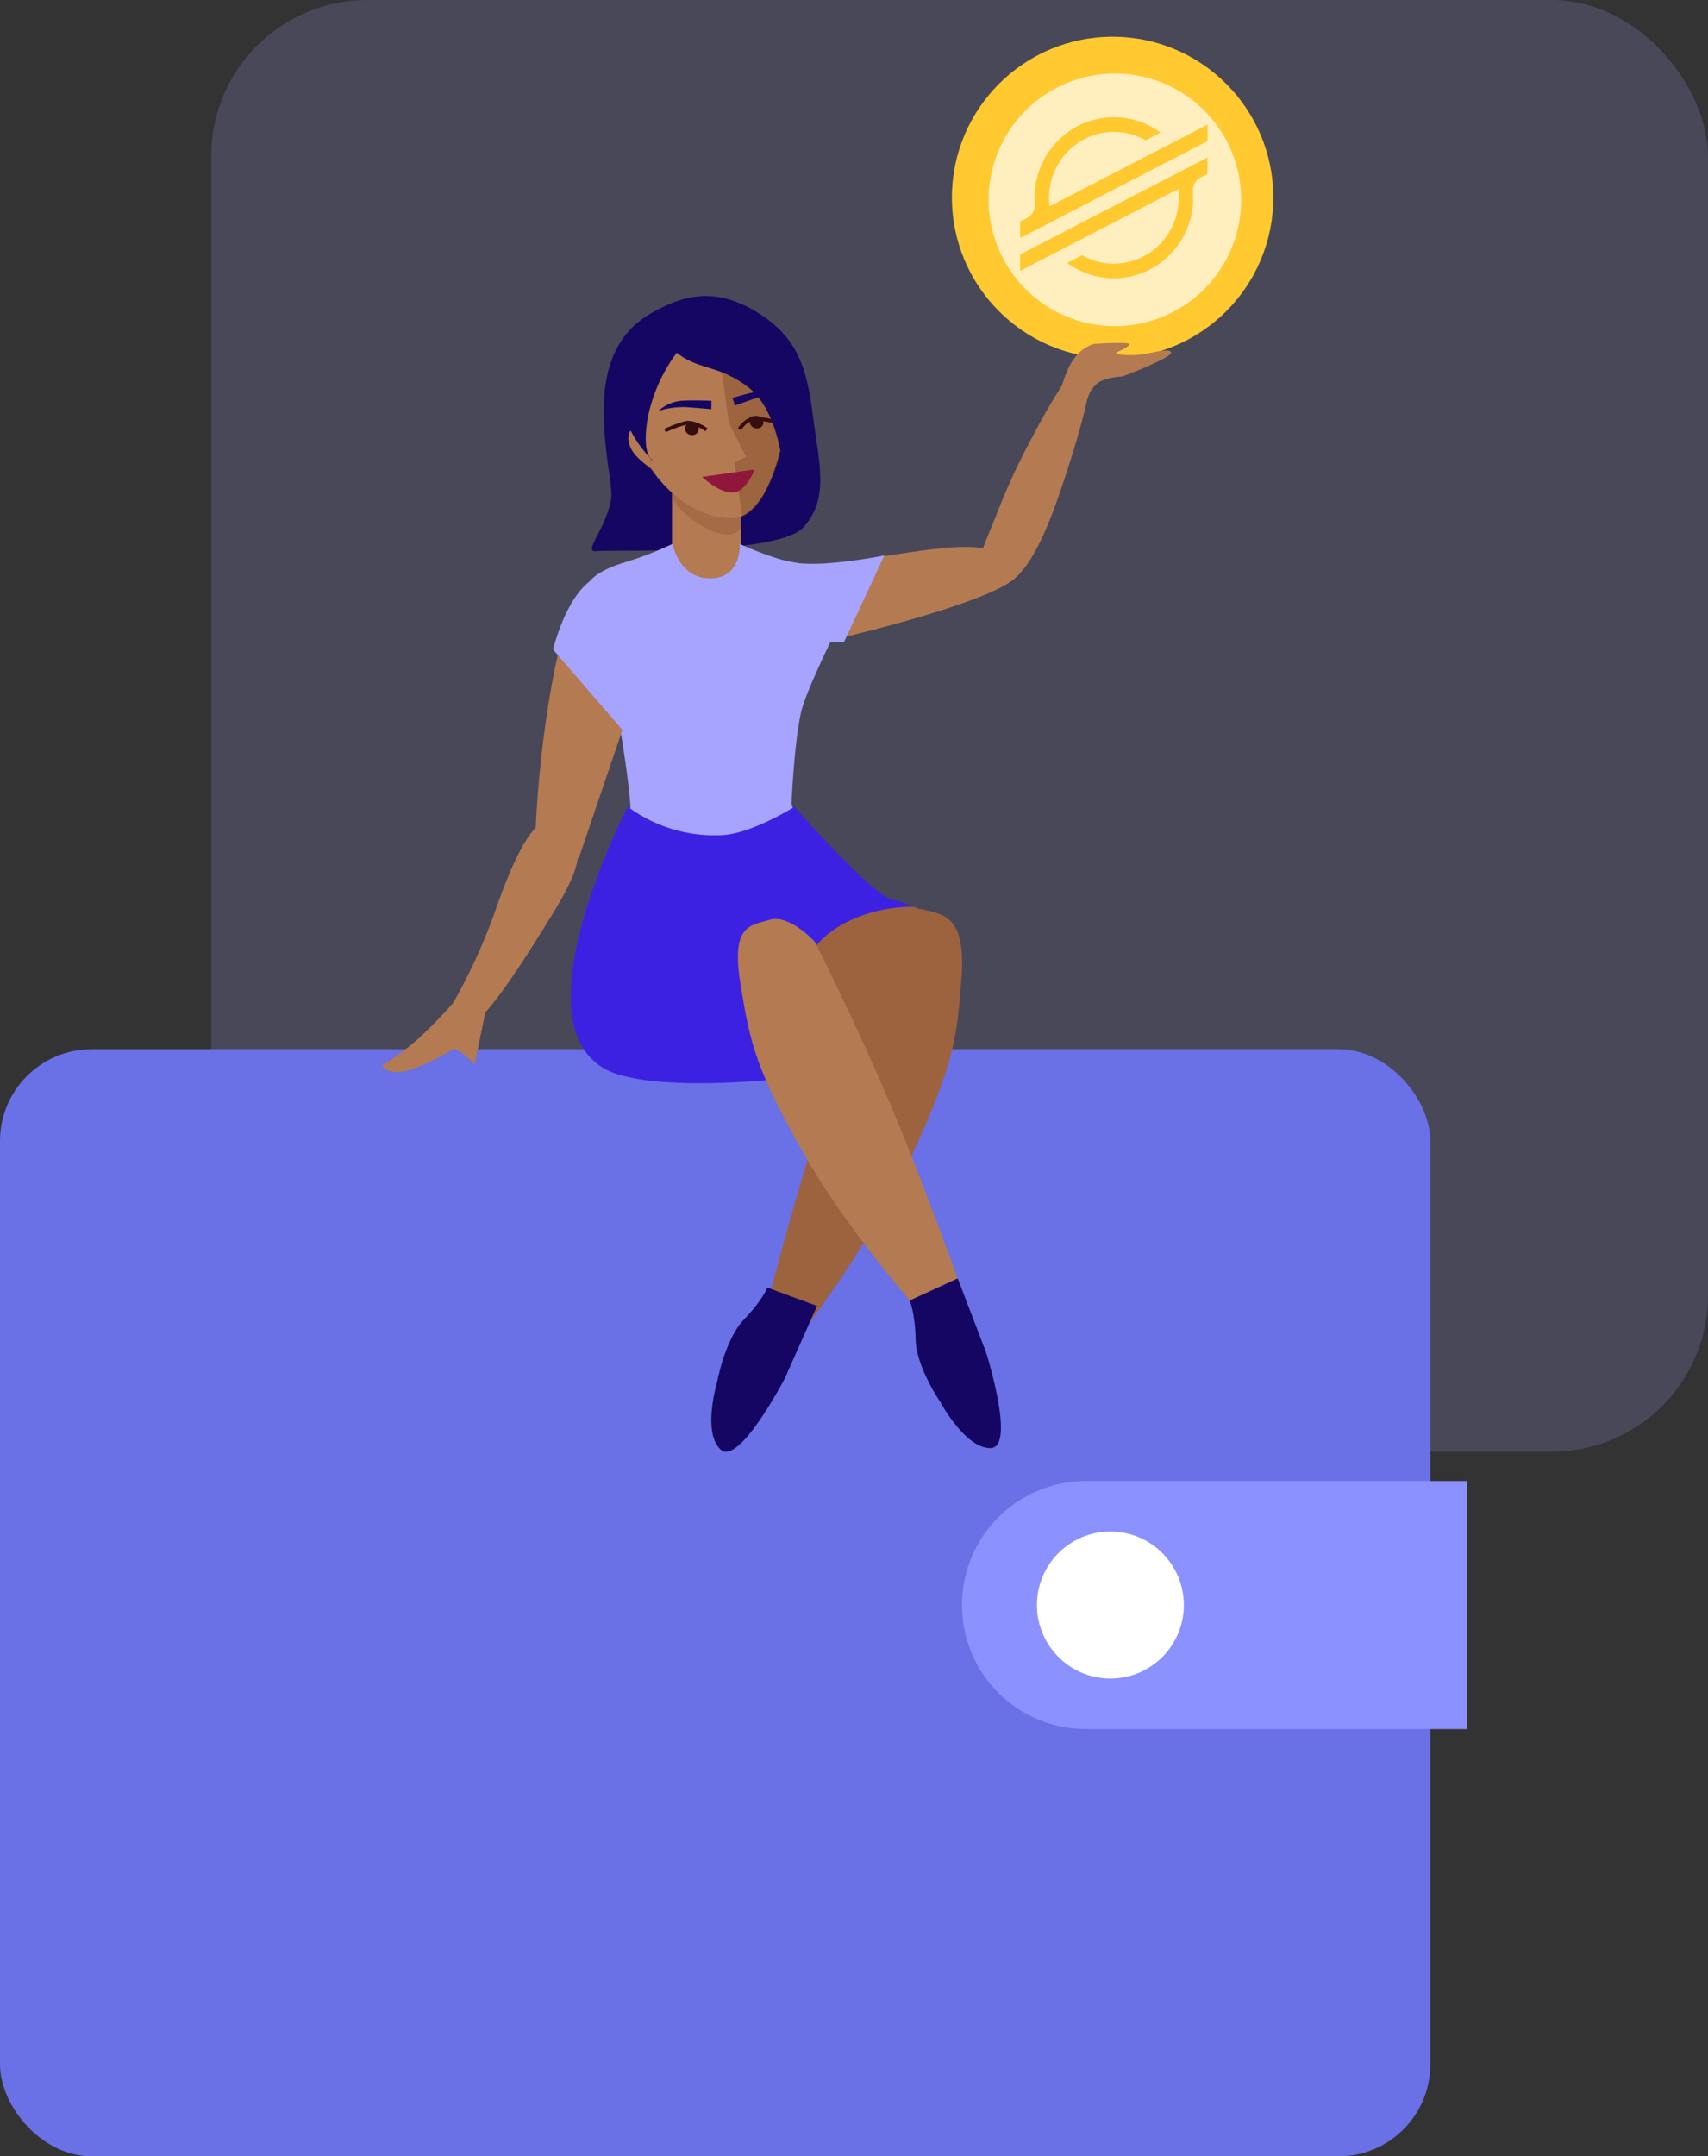 <svg xmlns="http://www.w3.org/2000/svg" xmlns:xlink="http://www.w3.org/1999/xlink" width="372" height="469.383" viewBox="0 0 372 469.383">
  <rect x="0" y="0" width="372" height="469.383" fill="#333333" stroke="none"/>
  <defs>
    <clipPath id="clip-path">
      <rect id="Rectangle_1405" data-name="Rectangle 1405" width="41" height="41" transform="translate(475.805 496)" fill="#ffc92f" stroke="#707070" stroke-width="1"/>
    </clipPath>
  </defs>
  <g id="hot-wallet" transform="translate(-58.482 -71.617)">
    <rect id="Rectangle_1580" data-name="Rectangle 1580" width="326" height="316" rx="34" transform="translate(104.482 71.617)" fill="#a6a4ff" opacity="0.186"/>
    <g id="wallet" transform="translate(13.482 -344)">
      <rect id="Rectangle_978" data-name="Rectangle 978" width="311.518" height="241" rx="20" transform="translate(45 644)" fill="#6a70e5"/>
      <g id="Group_971" data-name="Group 971" transform="translate(254.518 738)">
        <path id="Rectangle_979" data-name="Rectangle 979" d="M27,0h83a0,0,0,0,1,0,0V54a0,0,0,0,1,0,0H27A27,27,0,0,1,0,27v0A27,27,0,0,1,27,0Z" fill="#8b91ff"/>
      </g>
      <circle id="Ellipse_36" data-name="Ellipse 36" cx="16" cy="16" r="16" transform="translate(270.839 749)" fill="#fff"/>
    </g>
    <g id="lia5" transform="translate(-905.5 -802.394)">
      <path id="hair-back" d="M268.59,392.53c-6.346,1.894-11.881,6.891-14.455,17.2s-1.866,17.808-3.229,20.678c-2.945,6.2-8.559,9.576-5.43,9.889s38.305,9.96,45.171,4.993,6.3-12.732,7.367-23.467.413-17.614-7.54-25.025S274.936,390.636,268.59,392.53Z" transform="translate(755.717 620.19) rotate(-13)" fill="#140662"/>
      <path id="torso" d="M102.419,143.673a77.145,77.145,0,0,1-7.435,3.04c-3.092,1.084-7.115,1.9-9.959,4.376-4.817,4.192,3.877,19.938,5.955,32.324s2.356,17.22,2.356,17.22l-7.021,23.5a235.052,235.052,0,0,0,29.477,1.589c13.336-.379,21.567-3.889,21.567-3.889l-9.392-21.2s.886-13.655,2.376-20.445,11.877-22.679,6.149-28.307c-2.641-2.594-6.956-3.62-11.161-4.872a55.978,55.978,0,0,1-8.3-3.337Z" transform="translate(1008.058 848.74)" fill="#b47a52"/>
      <g id="neck" transform="translate(1110.336 971.74)">
        <rect id="Rectangle_2" data-name="Rectangle 2" width="15" height="24" transform="translate(0)" fill="#b47a52"/>
        <path id="Intersection_2" data-name="Intersection 2" d="M2.428,8.645A22.972,22.972,0,0,1,0,5.706V0H15V12.055a3.254,3.254,0,0,1-2.227,1.582,4.581,4.581,0,0,1-.535.03C9.238,13.668,4.75,11.066,2.428,8.645Z" transform="translate(0 5)" fill="#673115" opacity="0.2"/>
      </g>
      <g id="face" transform="translate(994.858 864.386) rotate(-8)">
        <path id="Path_4" data-name="Path 4" d="M306.7,416.259c-3.632-11.25,2-20.467,5.56-22.436s11.449-5.136,17.634-1.57,10.762,7.828,9.365,18.425a40.548,40.548,0,0,1-6.723,17.077c-2.4,3.415-5.364,5.832-8.074,5.69C318.4,433.127,310.331,427.508,306.7,416.259Z" transform="matrix(0.999, -0.035, 0.035, 0.999, -228.099, -282.525)" fill="#b47a52"/>
        <path id="face-shadow" d="M21.752,8.905a11.807,11.807,0,0,1,2.046.868c6.3,3.4,10.279,5.459,10.782,13.962a35.9,35.9,0,0,1-7.476,23.4,10.971,10.971,0,0,1-5.351,4.073Z" transform="translate(90.748 88)" fill="#673115" opacity="0.3"/>
        <path id="Path_6" data-name="Path 6" d="M328.384,410.146l2.66,8.814-4.23,1.136Z" transform="matrix(0.999, -0.035, 0.035, 0.999, -230.229, -280.612)" fill="#b47a52"/>
        <path id="Path_7" data-name="Path 7" d="M323,410.467l-.323-.372c-.222-.269-2.153-2.108-3.828-2.108a26.251,26.251,0,0,0-4.686.608" transform="matrix(0.996, -0.087, 0.087, 0.996, -249.989, -261.414)" fill="none" stroke="#360e0e" stroke-width="0.8"/>
        <path id="Path_8" data-name="Path 8" d="M314.34,410.467s1.5-2.191,3.273-2.191a19.139,19.139,0,0,1,4.417.82" transform="matrix(0.995, 0.105, -0.105, 0.995, -155.102, -321.259)" fill="none" stroke="#360e0e" stroke-width="0.8"/>
        <path id="Path_9" data-name="Path 9" d="M1.154,0c.637,0,1.731.606,1.731,1.435A1.33,1.33,0,0,1,1.658,2.9,1.621,1.621,0,0,1,0,1.5,1.361,1.361,0,0,1,1.154,0Z" transform="translate(102.407 117.89) rotate(-24)" fill="#360e0e"/>
        <path id="Path_1638" data-name="Path 1638" d="M1.158,0C1.8,0,2.894.606,2.894,1.435A1.332,1.332,0,0,1,1.664,2.9,1.624,1.624,0,0,1,0,1.5,1.363,1.363,0,0,1,1.158,0Z" transform="translate(116.741 118.052) rotate(-13)" fill="#360e0e"/>
        <path id="Path_13" data-name="Path 13" d="M327.928,425.33c-.808-.015-6.192-.216-6.192-.216s3.058,4.19,6.042,4.521,5.5-4.118,5.5-4.118S328.411,425.351,327.928,425.33Z" transform="matrix(0.999, -0.035, 0.035, 0.999, -231.234, -284.123)" fill="#91163b"/>
        <path id="Path_1592" data-name="Path 1592" d="M0,9.7a5.446,5.446,0,0,0,2.442.813c.907-.107,2.039-1.652,1.512-4.28S.335,0,.335,0Z" transform="translate(95.703 126.859) rotate(170)" fill="#b47a52"/>
        <path id="Path_4022" data-name="Path 4022" d="M9.41,0l.536,1.736s-2.97.681-5.535,1.317A18.871,18.871,0,0,0-.893,5.64,8.775,8.775,0,0,1,3,2.091C5.513,1.064,9.41,0,9.41,0Z" transform="matrix(0.899, 0.438, -0.438, 0.899, 100.926, 109.08)" fill="#140662"/>
        <path id="Path_4023" data-name="Path 4023" d="M8.284,5.081l.472-1.659S6.142,2.771,3.884,2.164A10.045,10.045,0,0,1,0,0,4.658,4.658,0,0,0,2.637,3.083,58.552,58.552,0,0,0,8.284,5.081Z" transform="matrix(-0.899, 0.438, -0.438, -0.899, 123.692, 114.168)" fill="#140662"/>
      </g>
      <path id="top" d="M102.419,143.673a76.762,76.762,0,0,1-7.435,3.067c-3.092,1.094-7.115,1.919-9.959,4.416-4.817,4.229,3.877,20.119,5.955,32.617s2.283,17.376,2.283,17.376l-8.238,23.123,1.5.506s16.452,5.094,27.588,4.774c13.336-.382,23.181-9.522,23.181-9.522l-8.993-19.6s.555-13.056,2.044-19.907,14.026-30.535,14.026-30.535-14.617-1.8-18.823-3.062a74.468,74.468,0,0,1-8.517-3.25s.543,7.385-6.358,7.483S102.419,143.673,102.419,143.673Z" transform="translate(1008.058 848.74)" fill="#a6a4ff"/>
      <g id="hair-front" transform="translate(1096.347 943.054) rotate(-8)">
        <path id="Path_14" data-name="Path 14" d="M315.844,393.156c5.134,7.473,9.561,5.474,16.221,11.913s5.217,20.349,5.217,20.349,7.475-17.743,4.424-25.072-6.117-11.483-13.194-13.7S310.71,385.683,315.844,393.156Z" transform="translate(-304.182 -386.027)" fill="#140662"/>
        <path id="Path_15" data-name="Path 15" d="M316.963,396.324a35.053,35.053,0,0,0-8.506,13.628c-2.463,7.983,0,9.192,0,9.192s-7-8.3-4.535-17.536a17.718,17.718,0,0,1,9.863-11.988Z" transform="translate(-302.979 -386.738)" fill="#140662"/>
      </g>
      <g id="arm1" transform="translate(1124.612 1106.504) rotate(177)">
        <path id="Path_1641" data-name="Path 1641" d="M0,9.67,10.339,47.7s5.633,10.768,10.069,13.362c5.647,3.3,12.219,2.05,11.493-5.124C30.661,43.677,15.789,15.56,7.814,3.993S0,9.67,0,9.67Z" transform="matrix(0.799, 0.602, -0.602, 0.799, 37.793, 40.095)" fill="#b47a52" opacity="0.998"/>
        <path id="Path_1642" data-name="Path 1642" d="M.19,32c-1.34-8.036,4.062-10.633,20.752-18.266S39.8,7.032,39.8,7.032L44.262,11.7A124.4,124.4,0,0,0,23.3,24.653C13.1,32.58,1.53,40.034.19,32Z" transform="translate(18.488 27.023) rotate(-30)" fill="#b47a52"/>
        <path id="Path_1643" data-name="Path 1643" d="M0,7.173,10.509,0s-.137,4.927,1.014,5.579c.546.309,14.775,2.963,13.643,8.258a60.272,60.272,0,0,0-9.958-1.291,103.951,103.951,0,0,0-12.122.462Z" transform="translate(49.218 10.665) rotate(-41)" fill="#b47a52"/>
      </g>
      <path id="sleeve1" d="M875.453,860.91C863.462,852.9,858.1,875.659,858.1,875.659l16.561,19.189S887.444,868.919,875.453,860.91Z" transform="translate(226.343 139.74)" fill="#a6a4ff"/>
      <path id="Path_4077" data-name="Path 4077" d="M1141.718,953.61s-26.74,51.2-1.75,58.377c18.718,5.373,63.467-2.963,63.467-2.963s7.962-9.63,7.744-13.86c-.868-16.855-2.142-18.618-12.1-21.449-4.589-1.305-21.061-20.1-21.061-20.1s-9.035,5.726-15.612,6.161A31.81,31.81,0,0,1,1141.718,953.61Z" transform="translate(-41 96.014)" fill="#3d21e3"/>
      <path id="Intersection_4" data-name="Intersection 4" d="M7.63,121.406c0-11.6,13.56-17.42,24.053-17.42q.313,0,.624.01c5.542,2.411,6.734,6.164,7.428,19.644.217,4.231-8.116,13.975-8.116,13.975s-5.349,1.145-13.073,2.367C12.44,135.389,7.63,128.313,7.63,121.406Z" transform="translate(1130.816 967.422)" fill="#9d633f"/>
      <path id="Path_4078" data-name="Path 4078" d="M13.655,0S4.98,23.787,2.385,45.482.867,72.819,4,85.558,11.46,97.641,16.578,97.2s5.9-9.43,5.9-9.43S23.8,70.462,23.8,48.767,22,0,22,0Z" transform="translate(1150.751 1169.546) rotate(-162)" fill="#9d633f"/>
      <path id="Path_4079" data-name="Path 4079" d="M12.727,96.373S4.051,72.587,1.457,50.891-.062,23.554,3.07,10.815,9.9-.117,14.374.373,21.554,8.6,21.554,8.6s1.32,17.311,1.32,39.006-1.807,48.767-1.807,48.767Z" transform="matrix(0.921, -0.391, 0.391, 0.921, 1118.211, 1079.511)" fill="#b47a52"/>
      <path id="shoe" d="M134.26,650.147l17.139-1.5s21.7-.607,20.353,4.749-12.6,7.787-12.6,7.787-8.807,2.973-14.57,1.45-8.57-1.1-8.57-1.1Z" transform="translate(1760.52 844.021) rotate(74)" fill="#140662"/>
      <path id="shoe-2" data-name="shoe" d="M134.26,650.147l17.139-1.5s21.7-.607,20.353,4.749-12.6,7.787-12.6,7.787-8.807,2.973-14.57,1.45-8.57-1.1-8.57-1.1Z" transform="matrix(-0.485, 0.875, -0.875, -0.485, 1775.923, 1356.132)" fill="#140662"/>
      <g id="bitcoin" transform="translate(474.307 -588.989)">
        <circle id="Ellipse_27" data-name="Ellipse 27" cx="35" cy="35" r="35" transform="translate(697 1471)" fill="#ffc92f"/>
        <path id="Path_61875" data-name="Path 61875" d="M27.5,0A27.5,27.5,0,1,1,0,27.5,27.5,27.5,0,0,1,27.5,0Z" transform="translate(705 1479)" fill="#ffeebe"/>
        <g id="Mask_Group_2" data-name="Mask Group 2" transform="translate(235.867 989.328)" clip-path="url(#clip-path)">
          <g id="Layer_2" data-name="Layer 2" transform="translate(476 499.189)">
            <g id="Layer_1" data-name="Layer 1">
              <path id="Path_61792" data-name="Path 61792" d="M35.046,4.587,30.133,7.129,6.407,19.4a14.685,14.685,0,0,1-.121-1.874A14.4,14.4,0,0,1,13.274,5.162a13.946,13.946,0,0,1,14.038-.148l2.812-1.455.42-.217A17.043,17.043,0,0,0,12.56,1.912,17.566,17.566,0,0,0,3.139,17.533q0,.67.05,1.334a3.2,3.2,0,0,1-1.706,3.082L0,22.717V26.3l4.366-2.26h0l1.414-.733,1.393-.721h0L32.185,9.643,35,8.19l5.809-3.007V1.6Z" transform="translate(0 0.002)" fill="#ffc92f"/>
              <path id="Path_61793" data-name="Path 61793" d="M40.805,8.462,8.594,25.118,5.783,26.575,0,29.568v3.578l5.744-2.972,4.913-2.542,23.75-12.29a14.854,14.854,0,0,1,.121,1.887,14.4,14.4,0,0,1-6.994,12.379,13.946,13.946,0,0,1-14.053.132l-.173.093L10.26,31.41A17.043,17.043,0,0,0,28.24,32.844a17.566,17.566,0,0,0,9.426-15.616c0-.451-.017-.9-.05-1.347a3.2,3.2,0,0,1,1.7-3.082l1.485-.768Z" transform="translate(0 0.307)" fill="#ffc92f"/>
            </g>
          </g>
        </g>
      </g>
      <g id="arm2" transform="matrix(0.809, -0.588, 0.588, 0.809, 1116.39, 999.402)">
        <path id="Path_25" data-name="Path 25" d="M-.974,47.584c.449-9.016,12.141-34.568,12.141-34.568S16.8,3.734,21.236,1.5c5.647-2.849,11.493,4.417,11.493,4.417S19.79,31.168,13.661,40.738-1.423,56.6-.974,47.584Z" transform="translate(6.491 41.469) rotate(-92)" fill="#b47a52" opacity="0.998"/>
        <path id="Path_26" data-name="Path 26" d="M.019,21.915C-.243,18.71,4.516,16.8,10.545,13.4a142.6,142.6,0,0,1,17-8.353A137.658,137.658,0,0,1,41.394-.168l1.978,5.153s-5.224,4.75-19.85,13.849S.608,29.12.019,21.915Z" transform="translate(48.798 14.413) rotate(-3)" fill="#b47a52"/>
        <path id="Path_4055" data-name="Path 4055" d="M41.924,180.409a6.064,6.064,0,0,1,2.958,3.1c.766,2.122.107,5.389.107,5.389s1.562,11.793,2.779,11.5.488-4.945,1.27-8.382,1.295-3.337,1.295-3.337.706,3.546,1.24,3.232,1.719-7.447,1.719-7.447a8.12,8.12,0,0,0-1.863-4.611c-1.907-2.521-6.026-4.544-6.026-4.544Z" transform="matrix(0.391, -0.921, 0.921, 0.391, -91.572, -13.439)" fill="#b47a52"/>
      </g>
      <path id="Path_4082" data-name="Path 4082" d="M1173.31,895.766a49.957,49.957,0,0,0,12.084.91,105.545,105.545,0,0,0,13.2-1.76l-8.81,18.886h-18l-4.543-8.644Z" transform="translate(-42 100)" fill="#a6a4ff"/>
    </g>
  </g>
</svg>
